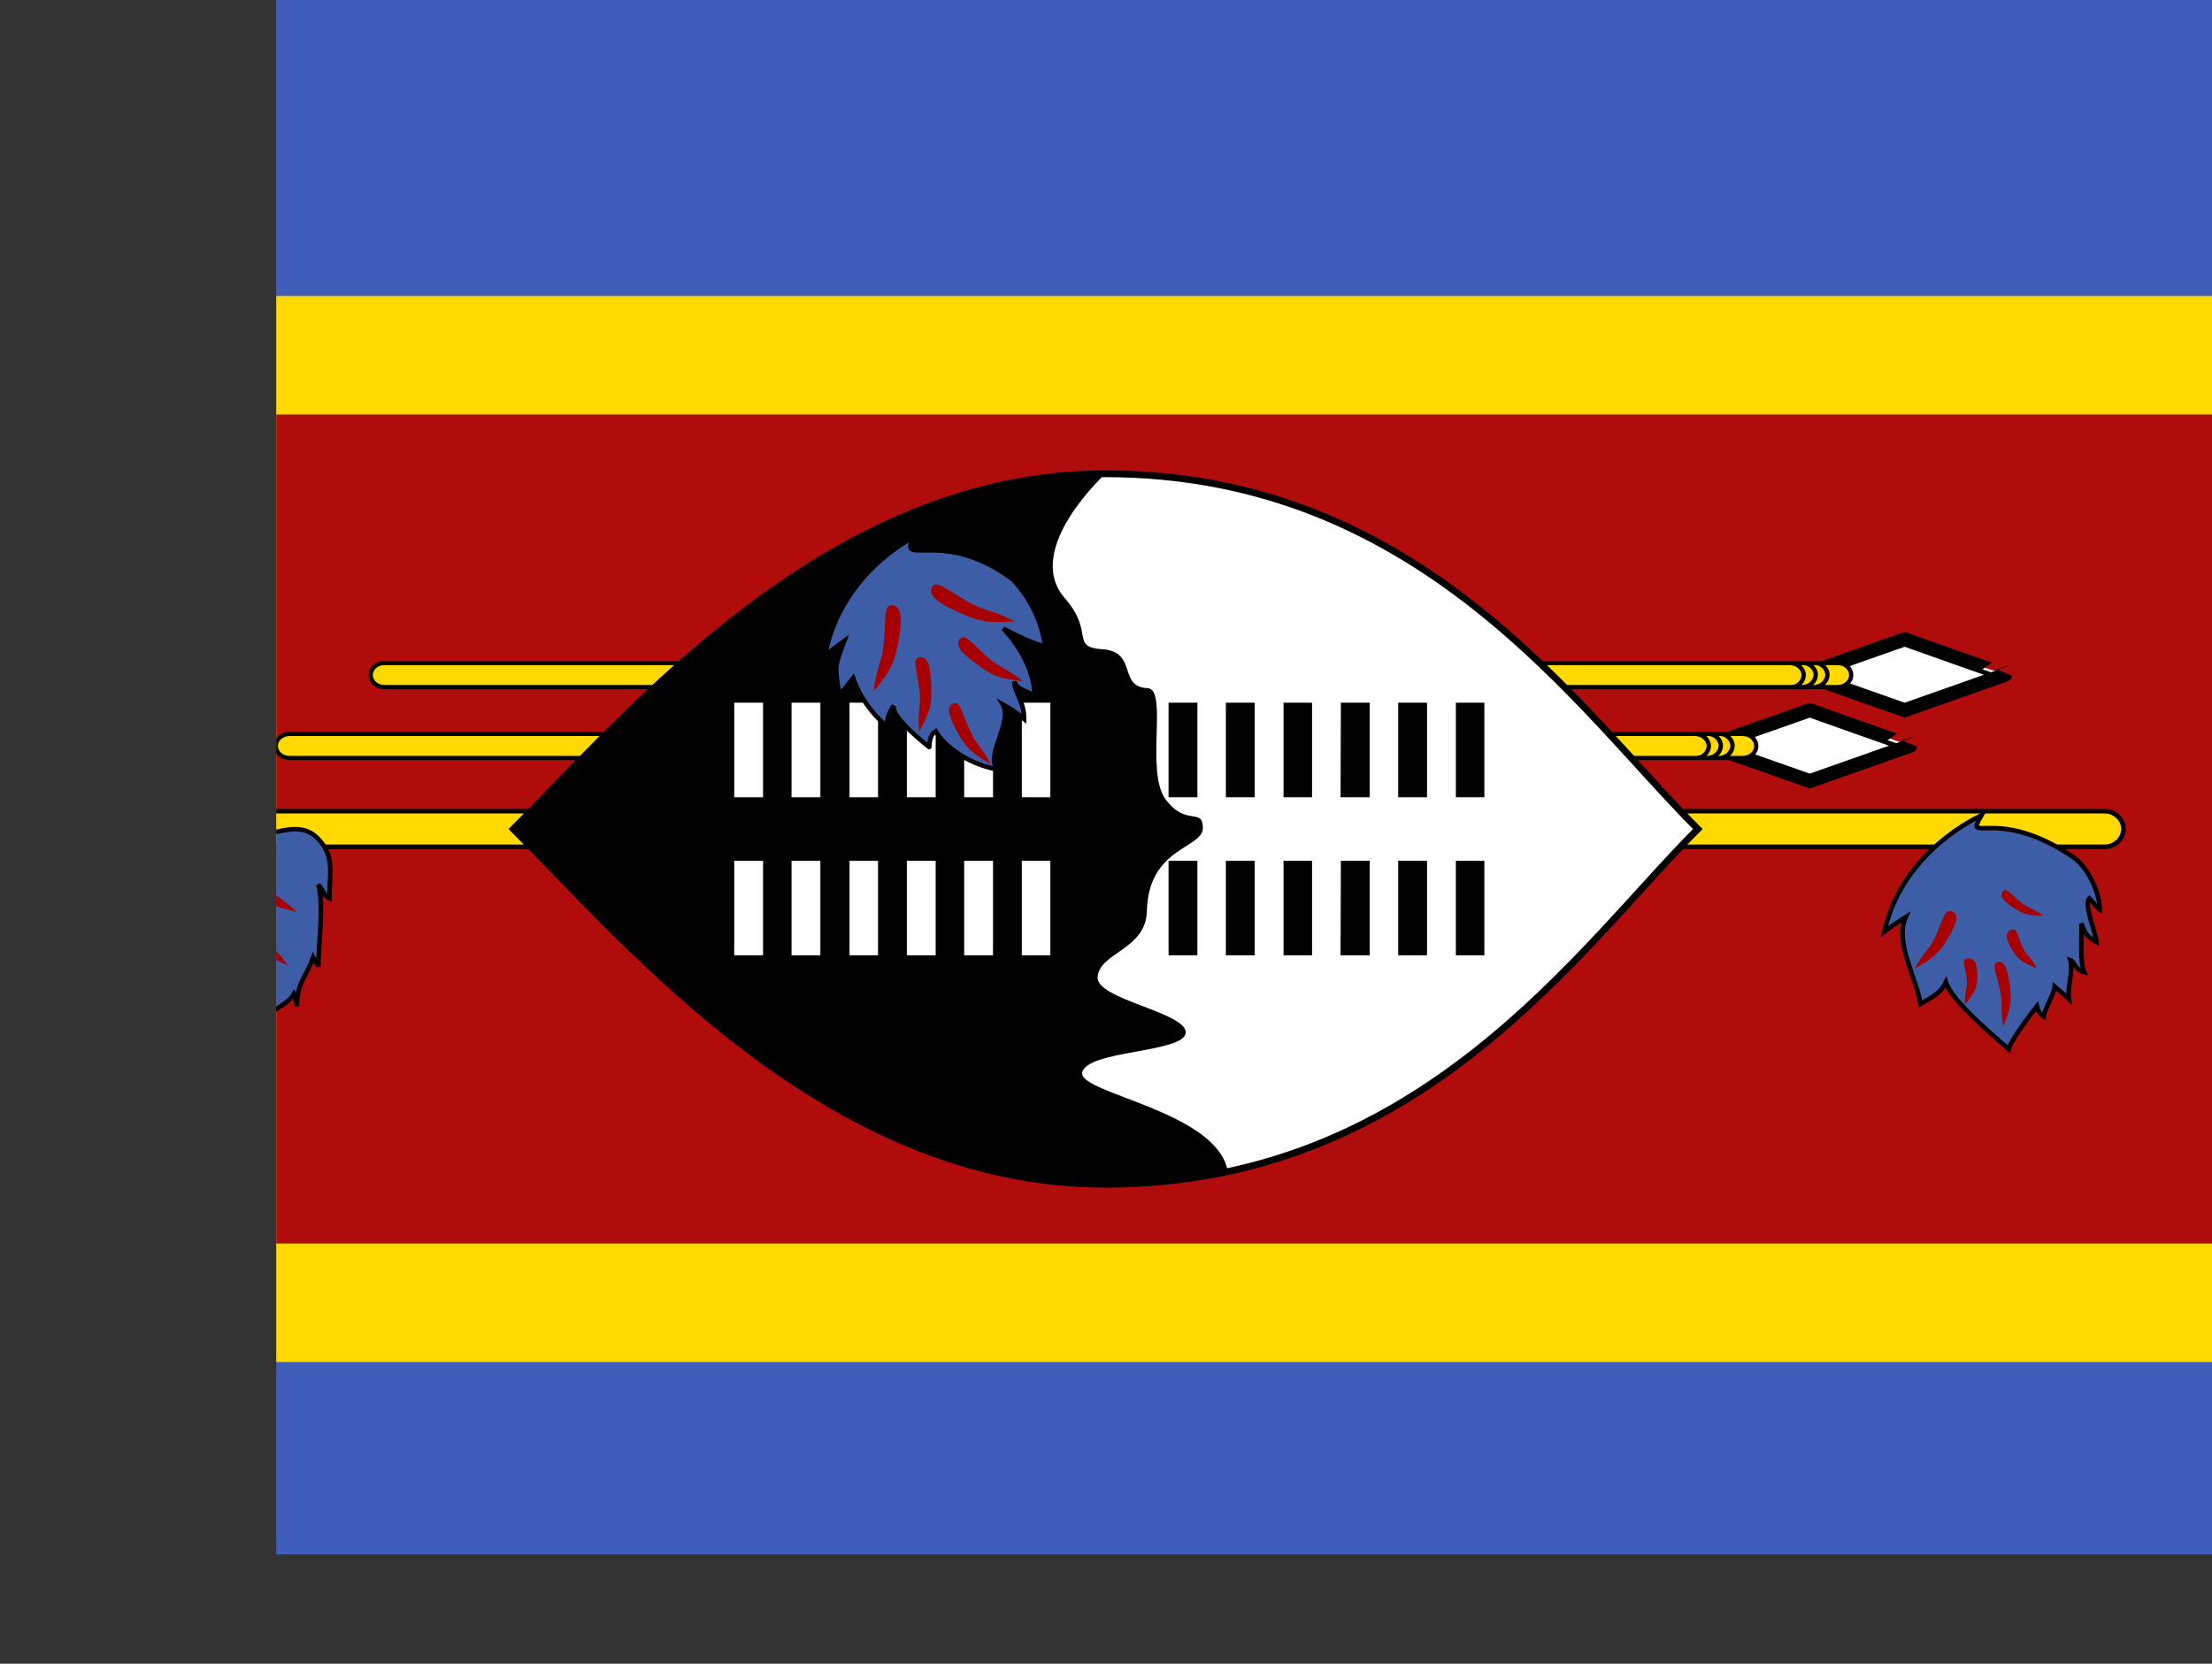<?xml version="1.0" encoding="utf-8"?>
<!-- Generator: Adobe Illustrator 26.3.1, SVG Export Plug-In . SVG Version: 6.00 Build 0)  -->
<svg version="1.1" id="flag-icons-sz" xmlns="http://www.w3.org/2000/svg" xmlns:xlink="http://www.w3.org/1999/xlink" x="0px"
	 y="0px" viewBox="0 0 640.6 481.9" style="enable-background:new 0 0 640.6 481.9;" xml:space="preserve">
<rect x="0" y="0" width="640.6" height="481.9" fill="#333333" stroke="none"/>
<style type="text/css">
	.st0{clip-path:url(#SVGID_00000159432327663188040800000006672495688780670094_);}
	.st1{fill-rule:evenodd;clip-rule:evenodd;fill:#3E5EB9;}
	.st2{fill-rule:evenodd;clip-rule:evenodd;fill:#FFD900;}
	.st3{fill-rule:evenodd;clip-rule:evenodd;fill:#B10C0C;}
	.st4{fill-rule:evenodd;clip-rule:evenodd;fill:#FFD900;stroke:#000000;stroke-width:1.406;stroke-miterlimit:3.75;}
	.st5{fill-rule:evenodd;clip-rule:evenodd;fill:#FFFFFF;stroke:#000000;stroke-width:4.2;}
	.st6{fill-rule:evenodd;clip-rule:evenodd;fill:#FFD900;stroke:#000000;stroke-width:1.258;stroke-miterlimit:3.87;}
	.st7{fill:none;stroke:#000000;stroke-width:1.306;stroke-miterlimit:1.935;}
	.st8{fill-rule:evenodd;clip-rule:evenodd;fill:#3D5DA7;stroke:#000000;stroke-width:1.4;}
	.st9{fill-rule:evenodd;clip-rule:evenodd;fill:#A70000;}
	.st10{fill-rule:evenodd;clip-rule:evenodd;fill:#FFFFFF;stroke:#000000;stroke-width:2.1;}
	.st11{fill-rule:evenodd;clip-rule:evenodd;}
	.st12{fill-rule:evenodd;clip-rule:evenodd;fill:#FFFFFF;}
</style>
<g>
	<defs>
		<rect id="SVGID_1_" x="0" width="639.9" height="480"/>
	</defs>
	<clipPath id="SVGID_00000060006510596367554080000001327671920486824624_">
		<use xlink:href="#SVGID_1_"  style="overflow:visible;"/>
	</clipPath>
	<g transform="translate(80) scale(.938)" style="clip-path:url(#SVGID_00000060006510596367554080000001327671920486824624_);">
		<path class="st1" d="M-128,0h768v512h-768V0z"/>
		<path class="st2" d="M-128,91.4h768v329.2h-768V91.4z"/>
		<path class="st3" d="M-128,128h768v256h-768V128z"/>
		<path class="st4" d="M-45.6,250.5h610.1c3.2,0,5.8,2.5,5.8,5.5l0,0c0,3-2.6,5.5-5.8,5.5H-45.6c-3.2,0-5.8-2.5-5.8-5.5l0,0
			C-51.4,253-48.8,250.5-45.6,250.5z"/>
		<g transform="translate(-757 -25.6) scale(1.032)">
			<path class="st5" d="M1220.7,216.1l-30.1,10.6l30.1,10.6l30.1-10.6C1250.8,226.8,1220.7,216.1,1220.7,216.1z"/>
			<path class="st6" d="M765.9,223.2h434.7c2.3,0,4.1,1.6,4.1,3.6l0,0c0,2-1.8,3.6-4.1,3.6H765.9c-2.3,0-4.1-1.6-4.1-3.6l0,0
				C761.8,224.8,763.6,223.2,765.9,223.2z"/>
			<path class="st7" d="M1194.1,230.3c1.8,0,3.5-1.8,3.5-3.6s-1.8-3.5-3.5-3.5"/>
			<path class="st7" d="M1190.6,230.3c1.8,0,3.5-1.8,3.5-3.6s-1.8-3.5-3.5-3.5"/>
			<path class="st7" d="M1187,230.4c1.8,0,3.5-1.8,3.5-3.6s-1.8-3.5-3.5-3.5"/>
		</g>
		<g transform="translate(-786.3 -3.7) scale(1.032)">
			<path class="st5" d="M1220.7,216.1l-30.1,10.6l30.1,10.6l30.1-10.6C1250.8,226.8,1220.7,216.1,1220.7,216.1z"/>
			<path class="st6" d="M765.9,223.2h434.7c2.3,0,4.1,1.6,4.1,3.6l0,0c0,2-1.8,3.6-4.1,3.6H765.9c-2.3,0-4.1-1.6-4.1-3.6l0,0
				C761.8,224.8,763.6,223.2,765.9,223.2z"/>
			<path class="st7" d="M1194.1,230.3c1.8,0,3.5-1.8,3.5-3.6s-1.8-3.5-3.5-3.5"/>
			<path class="st7" d="M1190.6,230.3c1.8,0,3.5-1.8,3.5-3.6s-1.8-3.5-3.5-3.5"/>
			<path class="st7" d="M1187,230.4c1.8,0,3.5-1.8,3.5-3.6s-1.8-3.5-3.5-3.5"/>
		</g>
		<g>
			<path class="st8" d="M526.5,251.7c-5.5,9.6,4.3-3.2,28.2,12.9c4.4,2.9,8.3,10.8,8.3,16.3c-1.1-0.8-2-2.3-3.2-3.5
				c-1.8,1.8,1.7,9.7,2.2,13.5c-3.8-2.1-3.4-3.1-4.7-5.7c0.3,3.1-0.6,11.7,0.9,15c-3-0.8-2.8-3.2-4.3-3.7c1,3.8-1,7.8-0.4,12
				c-1.8-1.7-3.6-3.1-4.4-3.8c-0.1,2-3.3,7.2-3.4,9.2c-1.5-0.9-1.9-2.3-2.1-3.2c-1.8,2.3-8.3,10.8-8.7,13.3
				c-5-4.4-17.7-15-19.4-20.7c-1.5,3.2-3.6,4.3-7.8,6.7c-1.7-9-8-19.1-4.6-26.8c-2.3,1.4-4.5,2.9-6.6,4.5
				C499.7,272.9,510.5,259.8,526.5,251.7z"/>
			<path class="st9" d="M505.9,299.2c2.3-4.6,4.4-6,5.9-9c2.6-5.2,3-9.4,5.3-8.8s2.3,2.8-0.7,7.9C513.4,294.3,512,295.5,505.9,299.2
				L505.9,299.2z M521.4,310.2c-0.3-3.6,0.8-5,0.6-7.3c-0.3-4-2-6.7,0.1-6.9c2.1-0.2,3.1,1.2,3.1,5.2S524.6,306.2,521.4,310.2
				L521.4,310.2z M533.2,317c-0.9-5-0.2-7-0.8-10.2c-1-5.6-3-9.2-1-9.7c1.9-0.5,3,1.3,3.8,6.9C535.9,309.6,535.5,311.2,533.2,317
				L533.2,317z M545.5,282.7c-2.9-2.1-4.6-2.3-6.4-3.7c-3.3-2.5-5-5.1-6-3.8c-1,1.3-0.3,2.7,3.1,5
				C539.7,282.5,540.8,282.7,545.5,282.7L545.5,282.7z M543.5,299c-1.5-3.2-3.1-4-4.1-6c-1.8-3.6-1.8-6.7-3.6-5.9
				c-2,0.8-2,2.4,0,5.9C537.8,296.4,538.8,297,543.5,299L543.5,299z"/>
		</g>
		<g>
			<path class="st8" d="M-24.6,260.9c-0.3-2.8,0.3-3.1-1.5-5.2c2.5,1,2.6,3.9,5.7,1.9c1.1-0.6,1.6-0.6,0.2-3.7
				c3.2,0,13.6,3.7,15.2,3.8c4.4,0.2,12.4-4.6,17.9,1.3c5.3,5.4,3.5,10.9,3.5,18.4c-2-1-1.1-1.5-3.4-4.2c1.8,6.5,0,18.3,0,25.2
				c-0.9-1.7-0.8-1-1.6-2.7c-2.3,6.3-5,7.7-5,15c-0.8-2.8,0-2.3-0.9-3.8c-2.3,4.7-17.1,8.8-11.4,13.6c-5-2.9-7.3-2.6-9.7-5.4
				c-1,0.6-1.8,1.9-2.7,3.6c-9.1-4.2-5.7-13.1-12.9-19.1c-1.1,2.5-0.7,2.1-2,6.2c-1.4-5.7-1.8-9.3-3.4-13.4
				c-1.4,2.3-1.1,1.4-3.8,4.9c-1.1-6.9-2.7-8.6-2-13.1c-2.7,1.9-0.9,1-3.6,3.5C-43.5,269.7-32.4,256.7-24.6,260.9L-24.6,260.9z"/>
			<path class="st9" d="M-35.7,289.8c2.3-5.7,4.4-7.5,6-11.2c2.6-6.4,3-11.6,5.2-10.8c2.3,0.8,2.2,3.4-0.8,9.8
				C-27.3,282.7-31,287-35.7,289.8z M-26.9,304.1c1-5.1,2.4-7,3-10.3c1-5.8,0.5-10.1,2.6-9.9c2,0.3,2.5,2.4,1.1,8.2
				C-21.6,297.9-22.5,299.2-26.9,304.1L-26.9,304.1z M-16.4,314c0.3-5,1.5-6.9,1.6-10c0.3-5.7-0.7-9.7,1.2-9.7c2,0,2.7,2,2.1,7.6
				s-1.3,7-4.9,12V314z M6.3,281.6c-4.4-4.3-7-5.1-9.8-8c-4.9-4.8-7.3-9.4-9-7.7c-1.8,1.6-0.7,4,4.5,8.7
				C-2.8,279.2-1,279.8,6.3,281.6z M3.6,298.2C0.8,294-1.2,292.8-3,290c-3.2-4.9-4.3-9.1-6-8c-2,1-1.5,3.2,2,8
				c3.4,4.7,4.8,5.5,10.7,8.2L3.6,298.2z"/>
		</g>
		<g>
			<path class="st10" d="M438.9,256c-36.5,36.5-85.3,109.7-182.9,109.7c-85.3,0-146.3-73.1-182.8-109.7
				c36.5-36.5,97.5-109.7,182.8-109.7C353.5,146.3,402.2,219.4,438.9,256z"/>
			<path class="st11" d="M243.2,184.4c9.8,11,1.6,15.4,12,16.1c10.8,0.8,4.6,11.6,13.8,12c6.4,0.2-0.7,25.7,5.5,34.2
				c6.3,8.7,11.5,2.5,11.6,8.9c0.1,6.5-17,5.9-17.3,26c-0.5,11.7-14.5,12.5-15.2,20c-0.8,7,27.5,11,27.2,17.3
				c-0.4,6.3-30.7,5.3-32,12.4c-0.6,6.5,41.6,11.8,45,30.4c-6.3,2-24.3,4-37.8,4c-85.3,0-146.3-73.1-182.9-109.7
				c36.6-36.6,97.6-109.7,182.9-109.7C256,146.3,230.7,169.4,243.2,184.4L243.2,184.4z"/>
			<path class="st12" d="M141.4,217h8.9v29.2h-8.9V217z M141.4,265.8h8.9V295h-8.9V265.8z M159.1,217h8.9v29.2h-8.9V217z
				 M159.1,265.8h8.9V295h-8.9V265.8z M177,217h8.8v29.2H177V217z M177,265.8h8.8V295H177V265.8z M194.7,217h8.9v29.2h-8.9V217z
				 M194.7,265.8h8.9V295h-8.9V265.8z M212.4,217h8.9v29.2h-8.9V217z M212.4,265.8h8.9V295h-8.9V265.8z M230.2,217h8.8v29.2h-8.8
				V217z M230.2,265.8h8.8V295h-8.8V265.8z"/>
			<path class="st11" d="M275.5,217h8.9v29.2h-8.9V217z M275.5,265.8h8.9V295h-8.9V265.8z M293.2,217h8.9v29.2h-8.9V217z
				 M293.2,265.8h8.9V295h-8.9V265.8z M311,217h8.8v29.2H311V217z M311,265.8h8.8V295H311V265.8z M328.7,217h8.9v29.2h-9L328.7,217z
				 M328.7,265.8h8.9V295h-9L328.7,265.8z M346.4,217h8.9v29.2h-8.9V217z M346.4,265.8h8.9V295h-8.9V265.8z M364.2,217h8.8v29.2
				h-8.8V217z M364.2,265.8h8.8V295h-8.8V265.8z"/>
		</g>
		<g>
			<path class="st8" d="M196.8,165.8c-5,9.8,8.9-3.2,30.7,13.2c5.5,5.9,8.9,13.1,9.9,20.6c-4.6-0.9-12.9-5.5-12.9-5.5
				s9.6,9.6,9.6,20.8c-3.4-2.1-5.1-1.8-6.2-4.4c0,3.5,3,5.9,3,11.5c-2-1.7-4.3-3.2-6.6-4.5c3.2,5.6-5.9,16.5-1.4,20.1
				c-7.9-1.2-16.1-6.3-19.3-11.8c-1.7,1.1-1.8,2.9-2,4.9c0.3,0.2-12.1-9.2-10.9-12.8c-1.7,2.4-1.9,3.6-2.3,6.3
				c-4.8-4.1-8.3-9.2-10.3-14.8l-4.2,5.3c-1.5-9.2-1.5-8.9,1.5-16.8c-2.1,1.5-4.1,3-6,4.6C172.2,187.4,182.1,174.1,196.8,165.8z"/>
			<path class="st9" d="M184.4,213.6c0.8-6.7,2.5-9.3,3-13.6c1-7.7-0.1-13.2,2.6-13.1c2.7,0.1,3.5,3,2.2,10.6
				C190.8,205.1,189.7,207,184.4,213.6z M198.5,226c-0.5-5.7,0.5-8.1,0.2-11.8c-0.6-6.4-2.6-10.8-0.3-11.2c2.4-0.4,3.6,1.7,3.8,8.3
				C202.5,217.8,201.9,219.5,198.5,226z M220.6,236c-2.4-4.8-4.5-6.3-6-9.5c-2.8-5.6-3.3-10.1-5.4-9.3c-2.2,0.8-2,3.2,1,8.7
				C213.2,231.3,214.7,232.4,220.6,236L220.6,236z M228.2,192c-6-3.3-9.2-3.3-13.2-5.4c-6.9-3.6-11-7.7-12.4-5.5
				c-1.4,2.3,0.5,4.5,7.7,7.8c7.1,3.3,9.3,3.5,18,3L228.2,192z M230.5,210.4c-4.5-3.7-7.1-4.3-10-6.7c-5-4.1-7.6-8.2-9.3-6.6
				c-1.6,1.7-0.5,3.9,4.8,7.8C221.3,208.9,223.1,209.4,230.5,210.4z"/>
		</g>
	</g>
</g>
</svg>

